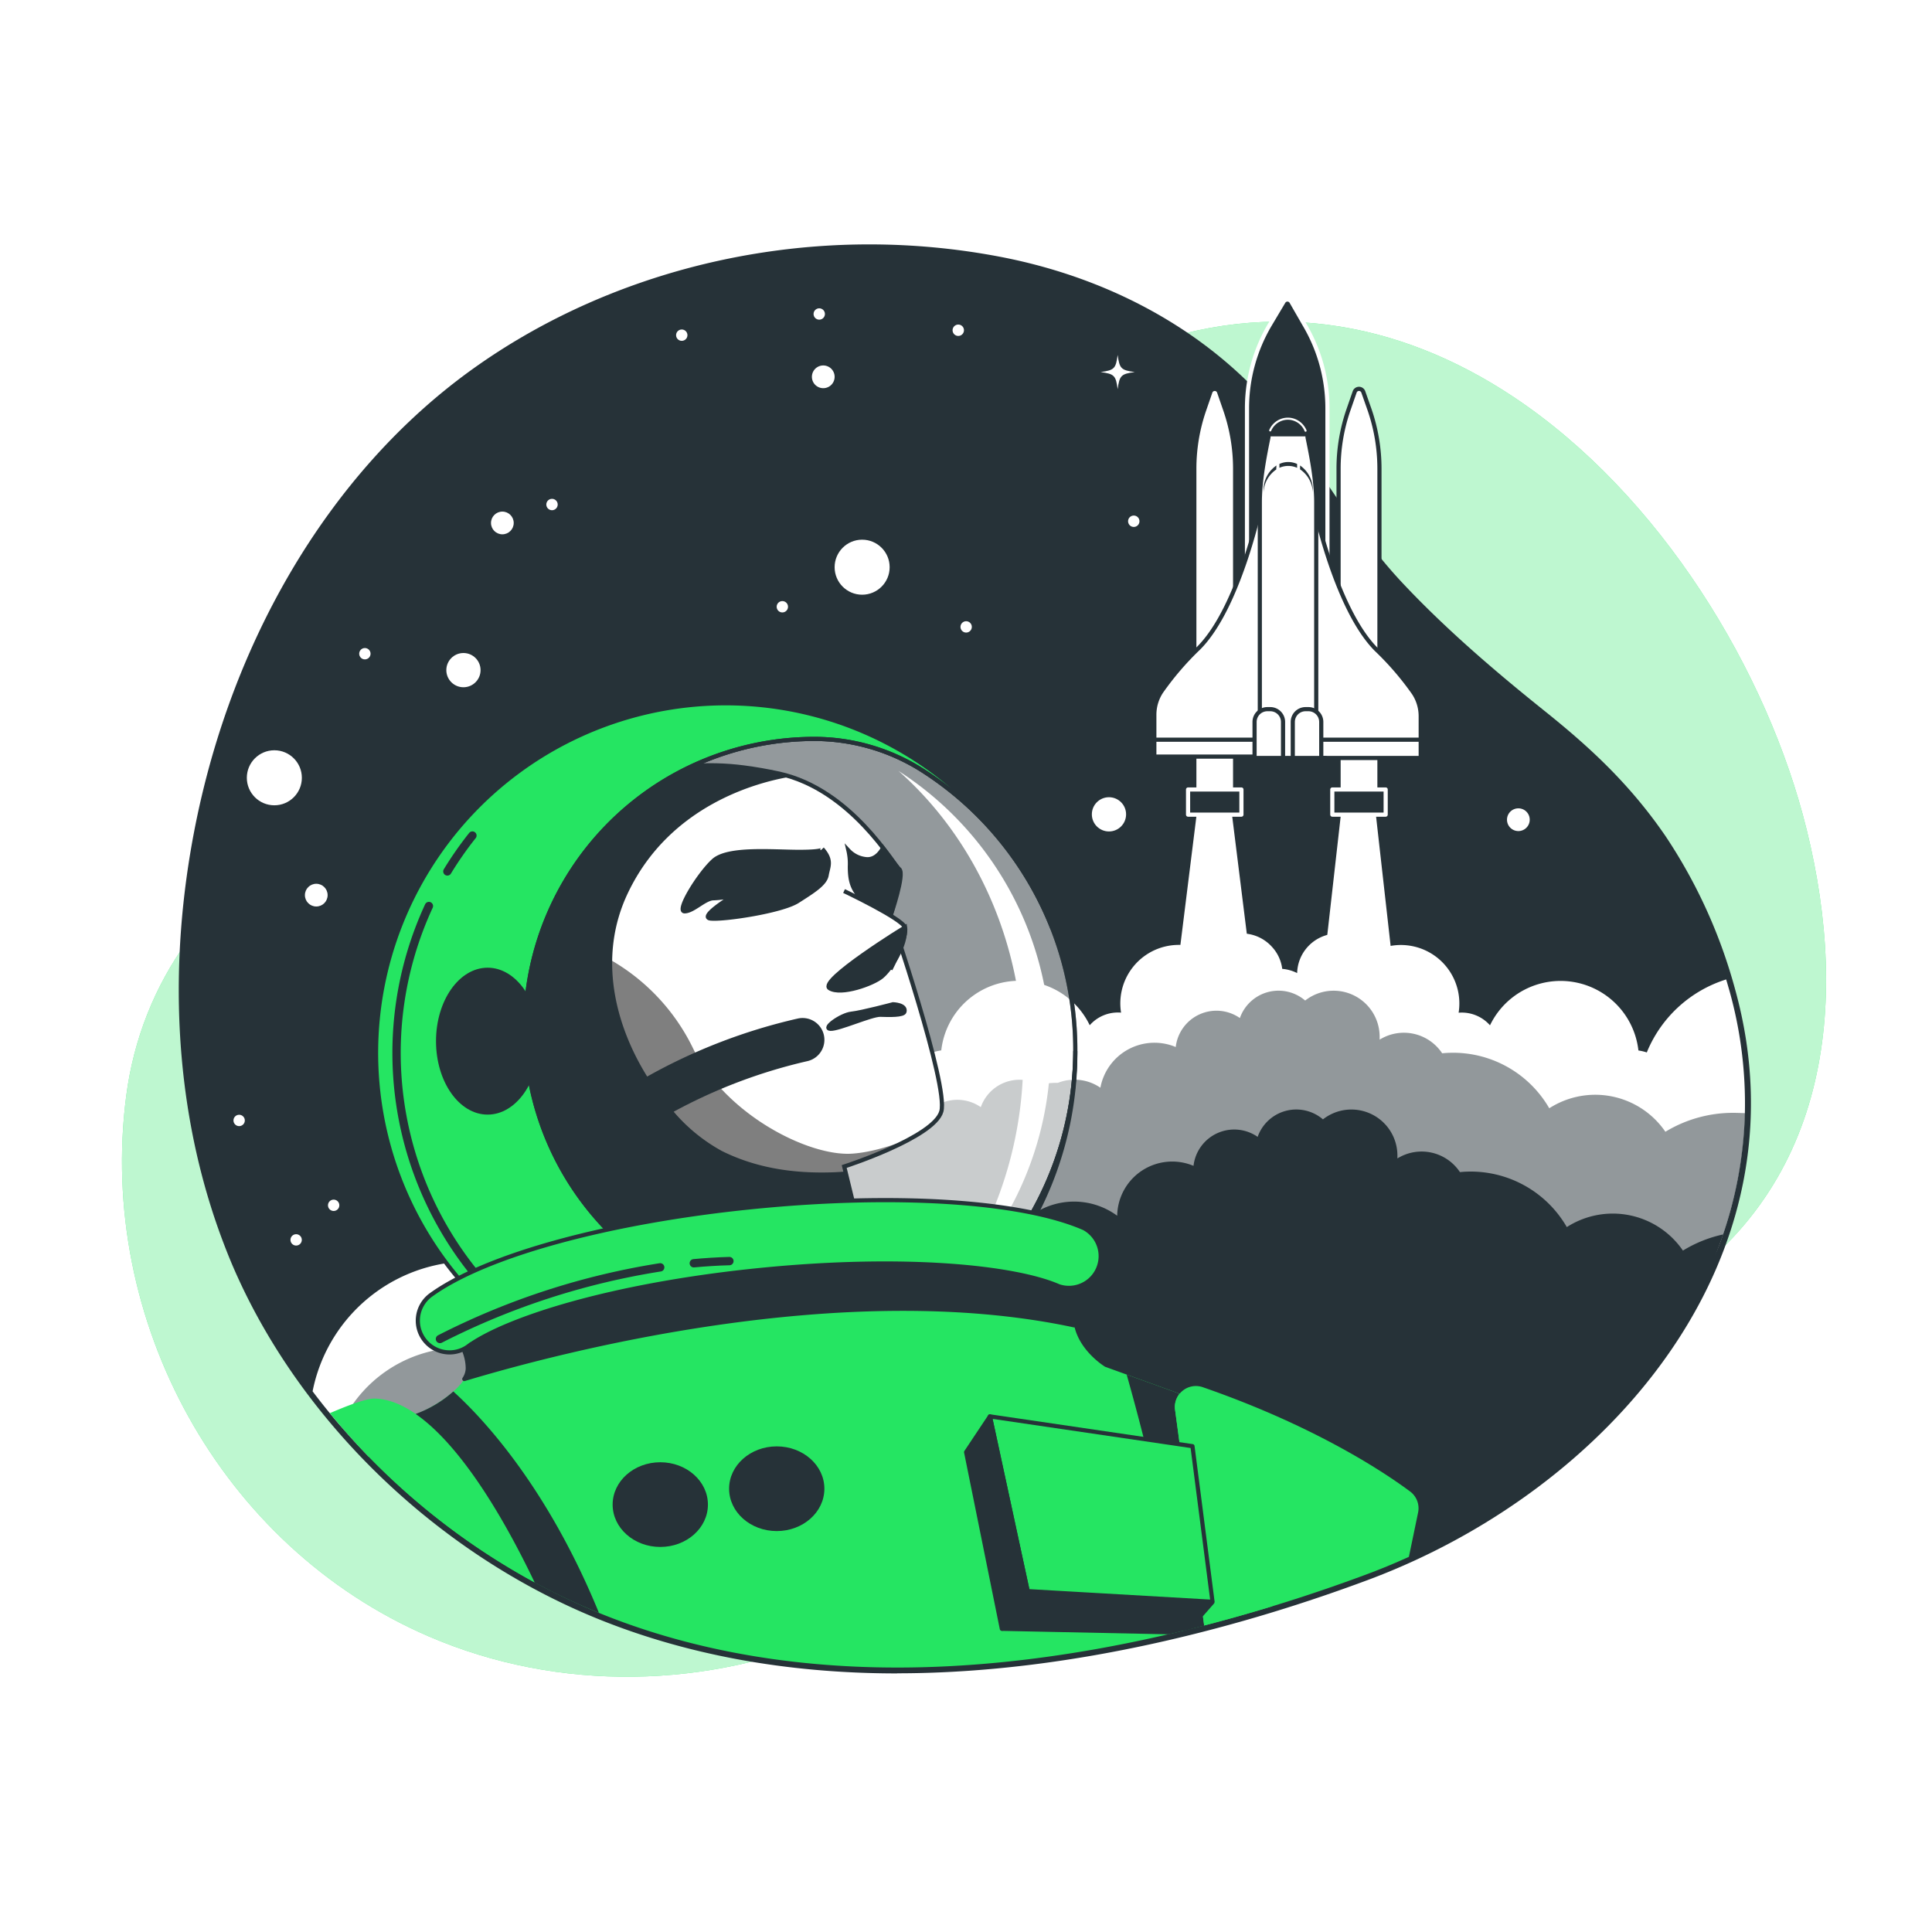<svg class="animated" id="freepik_stories-to-the-stars" xmlns="http://www.w3.org/2000/svg" xmlns:xlink="http://www.w3.org/1999/xlink" viewBox="0 0 500 500" version="1.1" xmlns:svgjs="http://svgjs.com/svgjs"><style>svg#freepik_stories-to-the-stars:not(.animated) .animable {opacity: 0;}svg#freepik_stories-to-the-stars.animated #freepik--space-shuttle--inject-48 {animation: 3s Infinite  linear floating;animation-delay: 0s;}            @keyframes floating {                0% {                    opacity: 1;                    transform: translateY(0px);                }                50% {                    transform: translateY(-10px);                }                100% {                    opacity: 1;                    transform: translateY(0px);                }            }        </style><g id="freepik--background-simple--inject-48" class="animable" style="transform-origin: 252.076px 258.592px;"><path d="M391.64,102.69C362.28,83.18,326.79,75.87,288.58,92.4c-37.77,16.34-57.15,54.93-89.81,77.83-34.74,24.35-80,27-117.68,45.84-26.62,13.34-44.58,38-48.43,67.59C25.13,341.6,57,400.21,110.92,423.48c33.63,14.51,72.5,13.69,105.93-1,25.66-11.27,47.85-29.35,73.41-41.08C334.64,361,386.61,362,428.9,336.07c44.76-27.42,49.77-76.26,38.67-121.33C457.48,173.78,429.71,128,391.64,102.69Z" style="fill: rgb(37, 229, 98); transform-origin: 252.076px 258.592px;" id="elwt4w840stp" class="animable"></path><g id="elv9q59n6aods"><path d="M391.64,102.69C362.28,83.18,326.79,75.87,288.58,92.4c-37.77,16.34-57.15,54.93-89.81,77.83-34.74,24.35-80,27-117.68,45.84-26.62,13.34-44.58,38-48.43,67.59C25.13,341.6,57,400.21,110.92,423.48c33.63,14.51,72.5,13.69,105.93-1,25.66-11.27,47.85-29.35,73.41-41.08C334.64,361,386.61,362,428.9,336.07c44.76-27.42,49.77-76.26,38.67-121.33C457.48,173.78,429.71,128,391.64,102.69Z" style="fill: rgb(255, 255, 255); opacity: 0.7; transform-origin: 252.076px 258.592px;" class="animable"></path></g></g><g id="freepik--Stars--inject-48" class="animable" style="transform-origin: 249.704px 248.165px;"><path d="M232.19,433.08c-28.87,0-55.38-4.94-78.8-14.67-40.13-16.69-74.5-49.57-91.93-88-1.2-2.63-2.37-5.45-3.48-8.36-11.7-30.51-14.71-65.6-8.7-101.49,8.8-52.58,35.49-98.21,73.2-125.17,29-20.73,65.38-32.14,102.48-32.14a180.37,180.37,0,0,1,33.69,3.17c31.86,6.07,58.79,22.33,75.84,45.77,3,4.19,5.93,8.47,8.73,12.62,6.21,9.19,12.07,17.88,19.69,26,12.19,13,26,24.5,36.69,33.07s21.68,18.27,31.38,32.42a134.81,134.81,0,0,1,18.09,39.83C468.44,326.12,415.77,386,353.73,409c-29.57,11-74.67,24.05-121.53,24.05Z" style="fill: rgb(38, 50, 56); transform-origin: 249.704px 248.165px;" id="elu9or02zcifq" class="animable"></path><path d="M216,97.52a2.94,2.94,0,1,1-2.94-2.94A2.94,2.94,0,0,1,216,97.52Z" style="fill: rgb(255, 255, 255); transform-origin: 213.06px 97.52px;" id="el80i9cvx7l39" class="animable"></path><path d="M395.89,212.14A2.94,2.94,0,1,1,393,209.2,2.93,2.93,0,0,1,395.89,212.14Z" style="fill: rgb(255, 255, 255); transform-origin: 392.95px 212.14px;" id="el24bsjnef2k1" class="animable"></path><circle cx="81.85" cy="231.66" r="2.94" style="fill: rgb(255, 255, 255); transform-origin: 81.85px 231.66px;" id="elugfzw2o1pjj" class="animable"></circle><circle cx="130.01" cy="135.34" r="2.94" style="fill: rgb(255, 255, 255); transform-origin: 130.01px 135.34px;" id="el94a96jb48u" class="animable"></circle><path d="M249.47,85.48A1.47,1.47,0,1,1,248,84,1.46,1.46,0,0,1,249.47,85.48Z" style="fill: rgb(255, 255, 255); transform-origin: 248px 85.47px;" id="el91nnzp07qq" class="animable"></path><path d="M294.89,134.9a1.47,1.47,0,1,1-1.46-1.47A1.46,1.46,0,0,1,294.89,134.9Z" style="fill: rgb(255, 255, 255); transform-origin: 293.42px 134.9px;" id="el50tpy18vthf" class="animable"></path><circle cx="94.43" cy="169.18" r="1.47" style="fill: rgb(255, 255, 255); transform-origin: 94.43px 169.18px;" id="eljb7adp6e3ti" class="animable"></circle><path d="M144.33,130.56a1.47,1.47,0,1,1-1.47-1.46A1.47,1.47,0,0,1,144.33,130.56Z" style="fill: rgb(255, 255, 255); transform-origin: 142.86px 130.57px;" id="elr05ybpjqczj" class="animable"></path><circle cx="212.02" cy="81.26" r="1.47" style="fill: rgb(255, 255, 255); transform-origin: 212.02px 81.26px;" id="el2nl2si0w8fy" class="animable"></circle><circle cx="250.04" cy="162.24" r="1.47" style="fill: rgb(255, 255, 255); transform-origin: 250.04px 162.24px;" id="elgtkyxcmnluv" class="animable"></circle><circle cx="61.89" cy="289.97" r="1.47" style="fill: rgb(255, 255, 255); transform-origin: 61.89px 289.97px;" id="el0jcjrgb9k08u" class="animable"></circle><circle cx="86.35" cy="311.93" r="1.47" style="fill: rgb(255, 255, 255); transform-origin: 86.35px 311.93px;" id="eltd4u66uyuc" class="animable"></circle><circle cx="76.64" cy="320.88" r="1.47" style="fill: rgb(255, 255, 255); transform-origin: 76.64px 320.88px;" id="elcltu2z76pxf" class="animable"></circle><circle cx="176.44" cy="86.74" r="1.47" style="fill: rgb(255, 255, 255); transform-origin: 176.44px 86.74px;" id="elmtl2d93y1xi" class="animable"></circle><circle cx="202.47" cy="157.03" r="1.47" style="fill: rgb(255, 255, 255); transform-origin: 202.47px 157.03px;" id="elofkq623isw" class="animable"></circle><g id="elbvm24i8qhph"><circle cx="223.12" cy="146.79" r="7.12" style="fill: rgb(255, 255, 255); transform-origin: 223.12px 146.79px; transform: rotate(-9.2deg);" class="animable"></circle></g><circle cx="71" cy="201.29" r="7.12" style="fill: rgb(255, 255, 255); transform-origin: 71px 201.29px;" id="elp28c2rkqbcb" class="animable"></circle><circle cx="119.94" cy="173.43" r="4.43" style="fill: rgb(255, 255, 255); transform-origin: 119.94px 173.43px;" id="ela79ps9vk93m" class="animable"></circle><circle cx="287" cy="210.75" r="4.43" style="fill: rgb(255, 255, 255); transform-origin: 287px 210.75px;" id="el3s29gn1ewqf" class="animable"></circle><path d="M293.68,96.29c-3.55-.49-3.94-.88-4.43-4.43-.48,3.55-.87,3.94-4.42,4.43,3.55.48,3.94.87,4.42,4.42C289.74,97.16,290.13,96.77,293.68,96.29Z" style="fill: rgb(255, 255, 255); transform-origin: 289.255px 96.285px;" id="el7hc169ulwwp" class="animable"></path></g><g id="freepik--space-shuttle--inject-48" class="animable" style="transform-origin: 333.21px 165.583px;"><polygon points="324.71 253.65 303.81 253.65 309.5 207.94 309.5 199.75 319.02 199.75 319.02 207.94 324.71 253.65" style="fill: rgb(255, 255, 255); stroke: rgb(38, 50, 56); stroke-linecap: round; stroke-linejoin: round; stroke-width: 1.077px; transform-origin: 314.26px 226.7px;" id="elou6b5z3jh7e" class="animable"></polygon><polygon points="361.43 253.65 341.64 253.65 346.78 208.14 346.78 199.75 356.29 199.75 356.29 207.94 361.43 253.65" style="fill: rgb(255, 255, 255); stroke: rgb(38, 50, 56); stroke-linecap: round; stroke-linejoin: round; stroke-width: 1.077px; transform-origin: 351.535px 226.7px;" id="elzsi8cc0qxb" class="animable"></polygon><path d="M315.49,101.43a1.19,1.19,0,0,0-2.24,0L311.67,106a46.59,46.59,0,0,0-2.58,15.3V205h10.56v-83.7a46.59,46.59,0,0,0-2.58-15.3Z" style="fill: rgb(255, 255, 255); stroke: rgb(38, 50, 56); stroke-linecap: round; stroke-linejoin: round; stroke-width: 1.077px; transform-origin: 314.37px 152.821px;" id="elme8s9ubtr8n" class="animable"></path><rect x="307.47" y="204.32" width="13.81" height="6.51" style="fill: rgb(38, 50, 56); stroke: rgb(255, 255, 255); stroke-linecap: round; stroke-linejoin: round; stroke-width: 1.077px; transform-origin: 314.375px 207.575px;" id="elydzzc2zqqii" class="animable"></rect><path d="M352.82,101.43a1.18,1.18,0,0,0-2.23,0L349,106a46.59,46.59,0,0,0-2.58,15.3V205H357v-83.7a46.85,46.85,0,0,0-2.57-15.3Z" style="fill: rgb(255, 255, 255); stroke: rgb(38, 50, 56); stroke-linecap: round; stroke-linejoin: round; stroke-width: 1.077px; transform-origin: 351.71px 152.818px;" id="elkq1k3ui2vx" class="animable"></path><path d="M334.19,78.06a1.19,1.19,0,0,0-2,0l-3.47,5.83a42.46,42.46,0,0,0-6,21.69v79.9h20.82v-79.9a42.46,42.46,0,0,0-6-21.69Z" style="fill: rgb(38, 50, 56); stroke: rgb(255, 255, 255); stroke-linecap: round; stroke-linejoin: round; stroke-width: 1.077px; transform-origin: 333.13px 131.498px;" id="el46lmmshq2bd" class="animable"></path><rect x="344.8" y="204.32" width="13.81" height="6.51" style="fill: rgb(38, 50, 56); stroke: rgb(255, 255, 255); stroke-linecap: round; stroke-linejoin: round; stroke-width: 1.077px; transform-origin: 351.705px 207.575px;" id="elf1lb1dr1pav" class="animable"></rect><path d="M326.78,128.48s-5.61,28.29-16.57,39.25A75.66,75.66,0,0,0,300.53,179a10.83,10.83,0,0,0-1.79,6v10.81h30.33V125.43Z" style="fill: rgb(255, 255, 255); stroke: rgb(38, 50, 56); stroke-linecap: round; stroke-linejoin: round; stroke-width: 1.077px; transform-origin: 313.905px 160.62px;" id="el12ka99pahrn" class="animable"></path><line x1="299" y1="191.43" x2="326.27" y2="191.43" style="fill: none; stroke: rgb(38, 50, 56); stroke-linecap: round; stroke-linejoin: round; stroke-width: 1.077px; transform-origin: 312.635px 191.43px;" id="el8oupda7vy78" class="animable"></line><path d="M339.64,128.87s5.61,28.28,16.57,39.24a75.66,75.66,0,0,1,9.68,11.25,10.86,10.86,0,0,1,1.79,6v10.81H337.35V125.81Z" style="fill: rgb(255, 255, 255); stroke: rgb(38, 50, 56); stroke-linecap: round; stroke-linejoin: round; stroke-width: 1.077px; transform-origin: 352.515px 160.99px;" id="elzcxwugvwoak" class="animable"></path><line x1="340.03" y1="191.43" x2="367.29" y2="191.43" style="fill: none; stroke: rgb(38, 50, 56); stroke-linecap: round; stroke-linejoin: round; stroke-width: 1.077px; transform-origin: 353.66px 191.43px;" id="elahua0dk8p2o" class="animable"></line><path d="M333.86,108.39a5.53,5.53,0,0,0-1.15,0,5.14,5.14,0,0,0-4.43,4.51l0,.25c-1,4.9-2.24,11.26-2.24,16.82V197.4h14.6V130c0-5.56-1.24-11.92-2.25-16.82l0-.25A5.14,5.14,0,0,0,333.86,108.39Z" style="fill: rgb(255, 255, 255); stroke: rgb(38, 50, 56); stroke-linecap: round; stroke-linejoin: round; stroke-width: 1.077px; transform-origin: 333.34px 152.88px;" id="elupz1ngupcf" class="animable"></path><path d="M328,183.53h.74a3.31,3.31,0,0,1,3.31,3.31v10a0,0,0,0,1,0,0h-7.37a0,0,0,0,1,0,0v-10A3.31,3.31,0,0,1,328,183.53Z" style="fill: rgb(255, 255, 255); stroke: rgb(38, 50, 56); stroke-linecap: round; stroke-linejoin: round; stroke-width: 1.077px; transform-origin: 328.365px 190.185px;" id="elx3qmh11imt" class="animable"></path><rect x="323.5" y="196.17" width="9.65" height="6.51" style="fill: rgb(38, 50, 56); stroke: rgb(38, 50, 56); stroke-linecap: round; stroke-linejoin: round; stroke-width: 1.077px; transform-origin: 328.325px 199.425px;" id="elougu64md68" class="animable"></rect><path d="M337.89,183.53h.74a3.31,3.31,0,0,1,3.31,3.31v10a0,0,0,0,1,0,0h-7.37a0,0,0,0,1,0,0v-10A3.31,3.31,0,0,1,337.89,183.53Z" style="fill: rgb(255, 255, 255); stroke: rgb(38, 50, 56); stroke-linecap: round; stroke-linejoin: round; stroke-width: 1.077px; transform-origin: 338.255px 190.185px;" id="elgn5mu88lrdv" class="animable"></path><rect x="333.44" y="196.17" width="9.65" height="6.51" style="fill: rgb(38, 50, 56); stroke: rgb(38, 50, 56); stroke-linecap: round; stroke-linejoin: round; stroke-width: 1.077px; transform-origin: 338.265px 199.425px;" id="elve4ajpmy4tp" class="animable"></rect><path d="M333.86,108.39a5.53,5.53,0,0,0-1.15,0,5.1,5.1,0,0,0-4.33,4h9.81A5.09,5.09,0,0,0,333.86,108.39Z" style="fill: rgb(38, 50, 56); stroke: rgb(38, 50, 56); stroke-linecap: round; stroke-linejoin: round; stroke-width: 1.077px; transform-origin: 333.285px 110.375px;" id="el3tw13hb3djx" class="animable"></path><path d="M330.34,120.47A7.65,7.65,0,0,0,327,127c0,.17,0,.34,0,.51a7.58,7.58,0,0,1,3.29-6Z" style="fill: rgb(38, 50, 56); transform-origin: 328.669px 123.99px;" id="elbpdgup1mtum" class="animable"></path><path d="M335.69,120.07a5.49,5.49,0,0,0-4.58,0v1a5.6,5.6,0,0,1,4.58,0Z" style="fill: rgb(38, 50, 56); transform-origin: 333.4px 120.32px;" id="el93vf9na11h9" class="animable"></path><path d="M336.46,120.47v1a7.55,7.55,0,0,1,3.29,6c0-.17,0-.34,0-.51A7.65,7.65,0,0,0,336.46,120.47Z" style="fill: rgb(38, 50, 56); transform-origin: 338.106px 123.97px;" id="elwcx9leq0nes" class="animable"></path><path d="M337.88,111.47a5,5,0,0,0-4-3.08,5.53,5.53,0,0,0-1.15,0,5,5,0,0,0-4,3" style="fill: none; stroke: rgb(255, 255, 255); stroke-linecap: round; stroke-linejoin: round; stroke-width: 0.539px; transform-origin: 333.305px 109.915px;" id="elj4mg0m5mowe" class="animable"></path></g><g id="freepik--Smoke--inject-48" class="animable" style="transform-origin: 266.26px 336.566px;"><path d="M447.63,256.58c-.29-1-.59-2.07-.9-3.1a32.78,32.78,0,0,0-20.32,18.35c-.08.18-.14.36-.22.54a12.66,12.66,0,0,0-2.17-.51,20.27,20.27,0,0,0-38.41-6.51,9.74,9.74,0,0,0-8.12-3.26,15.13,15.13,0,0,0-22.36-15.58,10.53,10.53,0,0,0-17.35-.68,10.47,10.47,0,0,0-2.08,6,10.48,10.48,0,0,0-3.86-1.09,10.24,10.24,0,0,0-2.58-5.61,10.49,10.49,0,0,0-16.76,1.36,15.13,15.13,0,0,0-22.37,15.58,9.7,9.7,0,0,0-8.11,3.26,20.27,20.27,0,0,0-38.42,6.51,13.11,13.11,0,0,0-2.17.51l-.21-.54a32.89,32.89,0,0,0-62.7,7.95,35.29,35.29,0,0,0-16,20.33q-1.08-.06-2.16-.06a45.39,45.39,0,0,0-41.27,26.49A41.71,41.71,0,0,0,80.9,360.07a176,176,0,0,0,14.46,16.85h246c32.91,0,64.83-12.18,88.76-34.77,6.86-6.47,12.37-13.24,14.95-20.28a105.44,105.44,0,0,0,6.5-33.73A108.22,108.22,0,0,0,447.63,256.58Z" style="fill: rgb(255, 255, 255); transform-origin: 266.25px 309.246px;" id="elfspz51laoka" class="animable"></path><g id="elnnerzrxm7cj"><path d="M448.53,288A33.79,33.79,0,0,0,431,292.9a22,22,0,0,0-30.05-6.08A28.75,28.75,0,0,0,376,272.45c-.93,0-1.86.05-2.77.14a11.89,11.89,0,0,0-16.18-3.53c0-.25,0-.5,0-.75a11.91,11.91,0,0,0-19.27-9.37,10.6,10.6,0,0,0-16.9,4.53,10.61,10.61,0,0,0-16.6,7.5,14.23,14.23,0,0,0-19.5,10.53,11.8,11.8,0,0,0-11-1.26l-.39,0a18.61,18.61,0,0,0-4.44.54,10.45,10.45,0,0,0-5.12-1.34,10.6,10.6,0,0,0-10,7.09,10.64,10.64,0,0,0-9.94-1.17,34.16,34.16,0,0,0-38.66,18,18.89,18.89,0,0,0-16,10.89,34.19,34.19,0,0,0-52.49,39.31,34,34,0,0,0-19.42-4.71A34.34,34.34,0,0,0,88.12,369,178.59,178.59,0,0,0,154,417c23.23,9.66,49.55,14.56,78.22,14.56h0c46.64,0,91.55-13,121-24,51.8-19.21,97-64.35,98.4-119.48C450.59,288.05,449.57,288,448.53,288Z" style="fill: rgb(38, 50, 56); opacity: 0.5; transform-origin: 269.87px 343.973px;" class="animable"></path></g><path d="M435.54,323.65a22,22,0,0,0-30.05-6.08A28.72,28.72,0,0,0,380.6,303.2c-.94,0-1.86.05-2.77.14a11.9,11.9,0,0,0-16.18-3.54c0-.24,0-.49,0-.75a11.91,11.91,0,0,0-19.27-9.36,10.6,10.6,0,0,0-16.9,4.53,10.61,10.61,0,0,0-16.6,7.5,14.24,14.24,0,0,0-19.75,12.91,18.86,18.86,0,0,0-28.28,7.28,34.16,34.16,0,0,0-53.4,18.34,14.26,14.26,0,0,0-11.14,13.67,18.85,18.85,0,0,0-28.27,7.28,34.18,34.18,0,0,0-54.63,27.4c0,.19,0,.37,0,.56h-.15v3.9A174.61,174.61,0,0,0,154,417c23.23,9.66,49.55,14.56,78.22,14.56h0c46.64,0,91.55-13,121-24,41.56-15.42,78.88-47.53,92.72-88.09A33.61,33.61,0,0,0,435.54,323.65Z" style="fill: rgb(38, 50, 56); transform-origin: 279.6px 359.348px;" id="el9la817f4feq" class="animable"></path></g><g id="freepik--Astronaut--inject-48" class="animable animator-active" style="transform-origin: 226.237px 306.784px;"><g id="elkau0ksjfu8"><path d="M239.29,199.75a52.16,52.16,0,0,0-28.35-8.52h-.16a74.82,74.82,0,1,0,54.14,126.44,85.82,85.82,0,0,0-25.63-117.92Z" style="fill: rgb(255, 255, 255); stroke: rgb(38, 50, 56); stroke-miterlimit: 10; stroke-width: 1.077px; opacity: 0.5; transform-origin: 207.114px 266.05px;" class="animable"></path></g><path d="M232.9,199.75c-.13-.09-.26-.16-.38-.25,19.67,17.39,32.29,44.15,32.29,74.17a102,102,0,0,1-13,50.2,77.22,77.22,0,0,0,6.71-6.2A85.82,85.82,0,0,0,232.9,199.75Z" style="fill: rgb(255, 255, 255); transform-origin: 252.206px 261.685px;" id="elzl2k7kp85gd" class="animable"></path><path d="M264.92,317.67a74.81,74.81,0,1,1-54.14-126.44h.16a52.16,52.16,0,0,1,28.35,8.52,86.11,86.11,0,0,1,33.1,40.6,90.48,90.48,0,1,0,5.9,32.18c0-.17,0-.34,0-.51A85.43,85.43,0,0,1,264.92,317.67Z" style="fill: rgb(37, 229, 98); stroke: rgb(38, 50, 56); stroke-miterlimit: 10; stroke-width: 1.077px; transform-origin: 187.81px 272.488px;" id="elxttlncqfik" class="animable"></path><path d="M111,234.48a90.53,90.53,0,0,0,14.2,97.83" style="fill: rgb(37, 229, 98); stroke: rgb(38, 50, 56); stroke-linecap: round; stroke-linejoin: round; stroke-width: 2.155px; transform-origin: 113.915px 283.395px;" id="elef17yxfl8sj" class="animable"></path><path d="M122.26,216.24a91.06,91.06,0,0,0-6.48,9.28" style="fill: rgb(37, 229, 98); stroke: rgb(38, 50, 56); stroke-linecap: round; stroke-linejoin: round; stroke-width: 2.155px; transform-origin: 119.02px 220.88px;" id="eljkxsg9azdi9" class="animable"></path><g style="clip-path: url(&quot;#freepik--clip-path--inject-48&quot;); transform-origin: 184.02px 263.872px;" id="el4u0n4nicf3e" class="animable"><path d="M139.84,215.4c14-13.44,33.54-19.3,52.76-16.77,2.83.37,5.83.88,9,1.57,18.76,4.13,29.64,23.64,31.14,24.77s-2.25,12-2.25,12,15,43.9,13.13,50.66-25.14,14.26-25.14,14.26l3.38,13.88-71.29,13.88s-6-27-13.89-37.89-13.93-23.15-12-45.78C125.76,232.75,132.22,222.74,139.84,215.4Z" style="fill: rgb(255, 255, 255); transform-origin: 184.05px 263.853px;" id="elbeeh398pero" class="animable"></path><g style="clip-path: url(&quot;#freepik--clip-path-2--inject-48&quot;); transform-origin: 180.079px 286.833px;" id="el30o6btaclzv" class="animable"><g id="elt231ee0gt5"><path d="M220.4,298.57c-11.31.68-32.89-10.28-41.11-27.41a53,53,0,0,0-23.63-24,81.33,81.33,0,0,0-30.86-2.66c-.06.48-.12,1-.16,1.45-1.93,22.63,4.12,34.89,12,45.78s13.89,37.89,13.89,37.89l71.29-13.88-3.38-13.88a115.51,115.51,0,0,0,17.44-7.36C231.14,296.44,225.46,298.26,220.4,298.57Z" style="opacity: 0.5; transform-origin: 180.079px 286.833px;" class="animable"></path></g></g><path d="M139.84,215.4c14-13.44,33.54-19.3,52.76-16.77,2.83.37,5.83.88,9,1.57,18.76,4.13,29.64,23.64,31.14,24.77s-2.25,12-2.25,12,15,43.9,13.13,50.66-25.14,14.26-25.14,14.26l3.38,13.88-71.29,13.88s-6-27-13.89-37.89-13.93-23.15-12-45.78C125.76,232.75,132.22,222.74,139.84,215.4Z" style="fill: none; stroke: rgb(38, 50, 56); stroke-miterlimit: 10; stroke-width: 1.077px; transform-origin: 184.05px 263.853px;" id="elxzx99z3u7l" class="animable"></path><path d="M212.81,219.71s.75.75-6,.75-18.39-1.12-22.14,2.26-9.76,13.13-7.5,13.13,5.25-3.38,7.5-3.38a26.61,26.61,0,0,0,5.25-.75s-9.38,5.63-6,6,18.39-1.87,22.51-4.5,7.13-4.5,7.51-6.75S215.44,222.72,212.81,219.71Z" style="fill: rgb(38, 50, 56); stroke: rgb(38, 50, 56); stroke-miterlimit: 10; stroke-width: 1.077px; transform-origin: 195.59px 228.735px;" id="ely4efy6rkhlj" class="animable"></path><path d="M228.51,219.46c-.29.59-1.77,3.21-4.44,2.88a7.17,7.17,0,0,1-4.5-2.25,15.16,15.16,0,0,1,.37,4.13c0,3,.38,5.25,2.25,7.5s8.26,5.25,8.26,5.25,2.25-6.75,2.25-12C232.22,224.61,230.81,222.42,228.51,219.46Z" style="fill: rgb(38, 50, 56); stroke: rgb(38, 50, 56); stroke-miterlimit: 10; stroke-width: 1.077px; transform-origin: 226.135px 228.215px;" id="el2xojwa8kv57" class="animable"></path><path d="M218.44,230.6s15,7.12,15.76,9.38-3.75,10.88-3.75,10.88" style="fill: rgb(255, 255, 255); stroke: rgb(38, 50, 56); stroke-miterlimit: 10; stroke-width: 1.077px; transform-origin: 226.363px 240.73px;" id="elq6kyvdtzh" class="animable"></path><path d="M234.2,240s-22.51,13.88-19.51,15.75,11.25-1.12,13.51-3S234.57,244.85,234.2,240Z" style="fill: rgb(38, 50, 56); stroke: rgb(38, 50, 56); stroke-miterlimit: 10; stroke-width: 1.077px; transform-origin: 224.319px 248.171px;" id="elvmnh9er368" class="animable"></path><path d="M231.11,259.9s-8.13,2.16-10.77,2.44-7.65,3.84-5.4,3.92,10.65-3.72,12.9-3.64,6,.18,6.24-.78C234.56,260,231.11,259.9,231.11,259.9Z" style="fill: rgb(38, 50, 56); stroke: rgb(38, 50, 56); stroke-miterlimit: 10; stroke-width: 1.077px; transform-origin: 224.25px 263.081px;" id="elhh9g8oewq3d" class="animable"></path><path d="M218.76,303.19c-.91.08-1.74.14-2.47.17-8.22.35-19-.27-29.46-5.48a44.31,44.31,0,0,1-12.48-10.17A136.11,136.11,0,0,1,209,274.61a5.65,5.65,0,1,0-2.59-11,145.71,145.71,0,0,0-38.92,15c-8.24-13.24-12.89-30.9-5-47.48,10.89-22.91,33.85-28.73,42-30.1-.95-.3-1.92-.57-2.91-.79-3.13-.69-6.13-1.2-9-1.57-19.22-2.53-38.79,3.33-52.76,16.77-7.62,7.34-14.08,17.35-15.2,30.58-1.93,22.63,4.12,34.89,12,45.78s13.89,37.89,13.89,37.89l71.29-13.88Z" style="fill: rgb(38, 50, 56); transform-origin: 173.029px 263.892px;" id="elkabvr5igwoi" class="animable"></path></g><path d="M239.29,199.75a52.16,52.16,0,0,0-28.35-8.52h-.16a74.82,74.82,0,1,0,54.14,126.44,85.82,85.82,0,0,0-25.63-117.92Z" style="fill: none; stroke: rgb(38, 50, 56); stroke-miterlimit: 10; stroke-width: 1.077px; transform-origin: 207.114px 266.05px;" id="elr25xecvb3e" class="animable"></path><g id="elkaponkve1a8"><ellipse cx="126.2" cy="269.45" rx="13.36" ry="19.01" style="fill: rgb(38, 50, 56); transform-origin: 126.2px 269.45px; transform: rotate(-1.75deg);" class="animable"></ellipse></g><path d="M286,353.72s-7.71-4.63-8.22-12.33.51-10.79.51-10.79-48.81-31.35-150.55,3.59c0,0-12.33,1.54-10.79,7.2s4.11,8.22,4.11,12.84S111.3,365,107.18,366.05c-1.49.37-7.52,3.46-15,7.49A178.08,178.08,0,0,0,154,417c23.23,9.66,49.55,14.56,78.22,14.56h0c35.33,0,69.66-7.48,97-15.85l-.6-46.6Z" style="fill: rgb(37, 229, 98); transform-origin: 210.7px 374.616px;" id="el5ljioz01xgv" class="animable"></path><path d="M138.37,409.55c-11.92-25-27.29-47.29-41.46-47.61-1.91,0-6,1.4-11.55,3.79A180.14,180.14,0,0,0,138.37,409.55Z" style="fill: rgb(37, 229, 98); transform-origin: 111.865px 385.745px;" id="eltqtjbrnnhdd" class="animable"></path><path d="M127.74,334.19s-12.33,1.54-10.79,7.2,4.11,8.22,4.11,12.84a5.22,5.22,0,0,1-.9,2.66C144.61,349.52,218.07,330.16,278,343a11.93,11.93,0,0,1-.22-1.62c-.52-7.71.51-10.79.51-10.79S229.48,299.25,127.74,334.19Z" style="fill: rgb(38, 50, 56); stroke: rgb(38, 50, 56); stroke-linejoin: round; stroke-width: 1.077px; transform-origin: 197.553px 337.28px;" id="elvd3n2mldi39" class="animable"></path><path d="M116.37,350a8.22,8.22,0,0,1-4.82-14.89c14.24-10.29,46.17-19,83.32-22.73,36.68-3.68,69.51-1.59,85.67,5.47A8.22,8.22,0,0,1,274,332.87c-11.08-4.84-39.32-8-77.44-4.18-38.58,3.88-65.64,12.69-75.35,19.7A8.18,8.18,0,0,1,116.37,350Z" style="fill: rgb(37, 229, 98); stroke: rgb(38, 50, 56); stroke-miterlimit: 10; stroke-width: 1.077px; transform-origin: 196.496px 330.296px;" id="elwgwesq31pfh" class="animable"></path><path d="M179.55,326.93c3-.28,6.11-.48,9.22-.56" style="fill: none; stroke: rgb(38, 50, 56); stroke-linecap: round; stroke-linejoin: round; stroke-width: 2.155px; transform-origin: 184.16px 326.65px;" id="eluqghbgpa1n" class="animable"></path><path d="M113.86,346.53a190.51,190.51,0,0,1,57-18.54" style="fill: none; stroke: rgb(38, 50, 56); stroke-linecap: round; stroke-linejoin: round; stroke-width: 2.155px; transform-origin: 142.36px 337.26px;" id="el817zd8m089o" class="animable"></path><path d="M117.32,360.11a30.08,30.08,0,0,1-9.75,5.82c10.9,7.54,21.83,24.83,30.8,43.62A167.6,167.6,0,0,0,154,417c.32.14.65.26,1,.39C141.62,384.71,124.85,366.93,117.32,360.11Z" style="fill: rgb(38, 50, 56); transform-origin: 131.285px 388.75px;" id="eldxoam2damoc" class="animable"></path><path d="M305.16,360.86a1.55,1.55,0,0,0-.05-.23l-13.53-4.89A634.65,634.65,0,0,1,306.53,422c1.72-.42,3.42-.84,5.11-1.28l-7.53-55.84A5.32,5.32,0,0,1,305.16,360.86Z" style="fill: rgb(38, 50, 56); transform-origin: 301.61px 388.87px;" id="elfs19cg27wqw" class="animable"></path><path d="M364.94,386c-6.47-4.81-24.36-16.84-53.67-27a5.43,5.43,0,0,0-7.16,5.84l7.53,55.84a428.24,428.24,0,0,0,41.57-13.07q5.78-2.13,11.41-4.7L367,391.45A5.42,5.42,0,0,0,364.94,386Z" style="fill: rgb(37, 229, 98); transform-origin: 335.589px 389.691px;" id="eldcpvqorpinp" class="animable"></path><polygon points="256.19 366.56 265.96 411.78 313.8 414.54 308.61 374.27 256.19 366.56" style="fill: rgb(37, 229, 98); stroke: rgb(38, 50, 56); stroke-linecap: round; stroke-linejoin: round; stroke-width: 1.077px; transform-origin: 284.995px 390.55px;" id="elv3esnybxfhc" class="animable"></polygon><polygon points="256.19 366.56 250.03 375.81 259.28 421.54 265.96 411.78 256.19 366.56" style="fill: rgb(38, 50, 56); stroke: rgb(38, 50, 56); stroke-linecap: round; stroke-linejoin: round; stroke-width: 1.077px; transform-origin: 257.995px 394.05px;" id="el5tqiieampqv" class="animable"></polygon><path d="M266,411.78l-6.7,10.29,43.12.89q3.08-.7,6.07-1.46l5.81-6.64Z" style="fill: rgb(38, 50, 56); transform-origin: 286.8px 417.37px;" id="elqecqf62re1" class="animable"></path><ellipse cx="170.88" cy="389.39" rx="12.33" ry="10.96" style="fill: rgb(38, 50, 56); transform-origin: 170.88px 389.39px;" id="eln4o4dop9cco" class="animable"></ellipse><ellipse cx="201.02" cy="385.28" rx="12.33" ry="10.96" style="fill: rgb(38, 50, 56); transform-origin: 201.02px 385.28px;" id="elouk7qr0ret" class="animable"></ellipse></g><defs>     <filter id="active" height="200%">         <feMorphology in="SourceAlpha" result="DILATED" operator="dilate" radius="2"></feMorphology>                <feFlood flood-color="#32DFEC" flood-opacity="1" result="PINK"></feFlood>        <feComposite in="PINK" in2="DILATED" operator="in" result="OUTLINE"></feComposite>        <feMerge>            <feMergeNode in="OUTLINE"></feMergeNode>            <feMergeNode in="SourceGraphic"></feMergeNode>        </feMerge>    </filter>    <filter id="hover" height="200%">        <feMorphology in="SourceAlpha" result="DILATED" operator="dilate" radius="2"></feMorphology>                <feFlood flood-color="#ff0000" flood-opacity="0.5" result="PINK"></feFlood>        <feComposite in="PINK" in2="DILATED" operator="in" result="OUTLINE"></feComposite>        <feMerge>            <feMergeNode in="OUTLINE"></feMergeNode>            <feMergeNode in="SourceGraphic"></feMergeNode>        </feMerge>            <feColorMatrix type="matrix" values="0   0   0   0   0                0   1   0   0   0                0   0   0   0   0                0   0   0   1   0 "></feColorMatrix>    </filter></defs><defs><clipPath id="freepik--clip-path--inject-48"><path d="M239.29,199.75a52.16,52.16,0,0,0-28.35-8.52h-.16a74.82,74.82,0,1,0,54.14,126.44,85.82,85.82,0,0,0-25.63-117.92Z" style="fill:none;stroke:#263238;stroke-miterlimit:10;stroke-width:1.077px"></path></clipPath><clipPath id="freepik--clip-path-2--inject-48"><path d="M139.84,215.4c14-13.44,33.54-19.3,52.76-16.77,2.83.37,5.83.88,9,1.57,18.76,4.13,29.64,23.64,31.14,24.77s-2.25,12-2.25,12,15,43.9,13.13,50.66-25.14,14.26-25.14,14.26l3.38,13.88-71.29,13.88s-6-27-13.89-37.89-13.93-23.15-12-45.78C125.76,232.75,132.22,222.74,139.84,215.4Z" style="fill:#fff;stroke:#263238;stroke-miterlimit:10;stroke-width:1.077px"></path></clipPath></defs></svg>